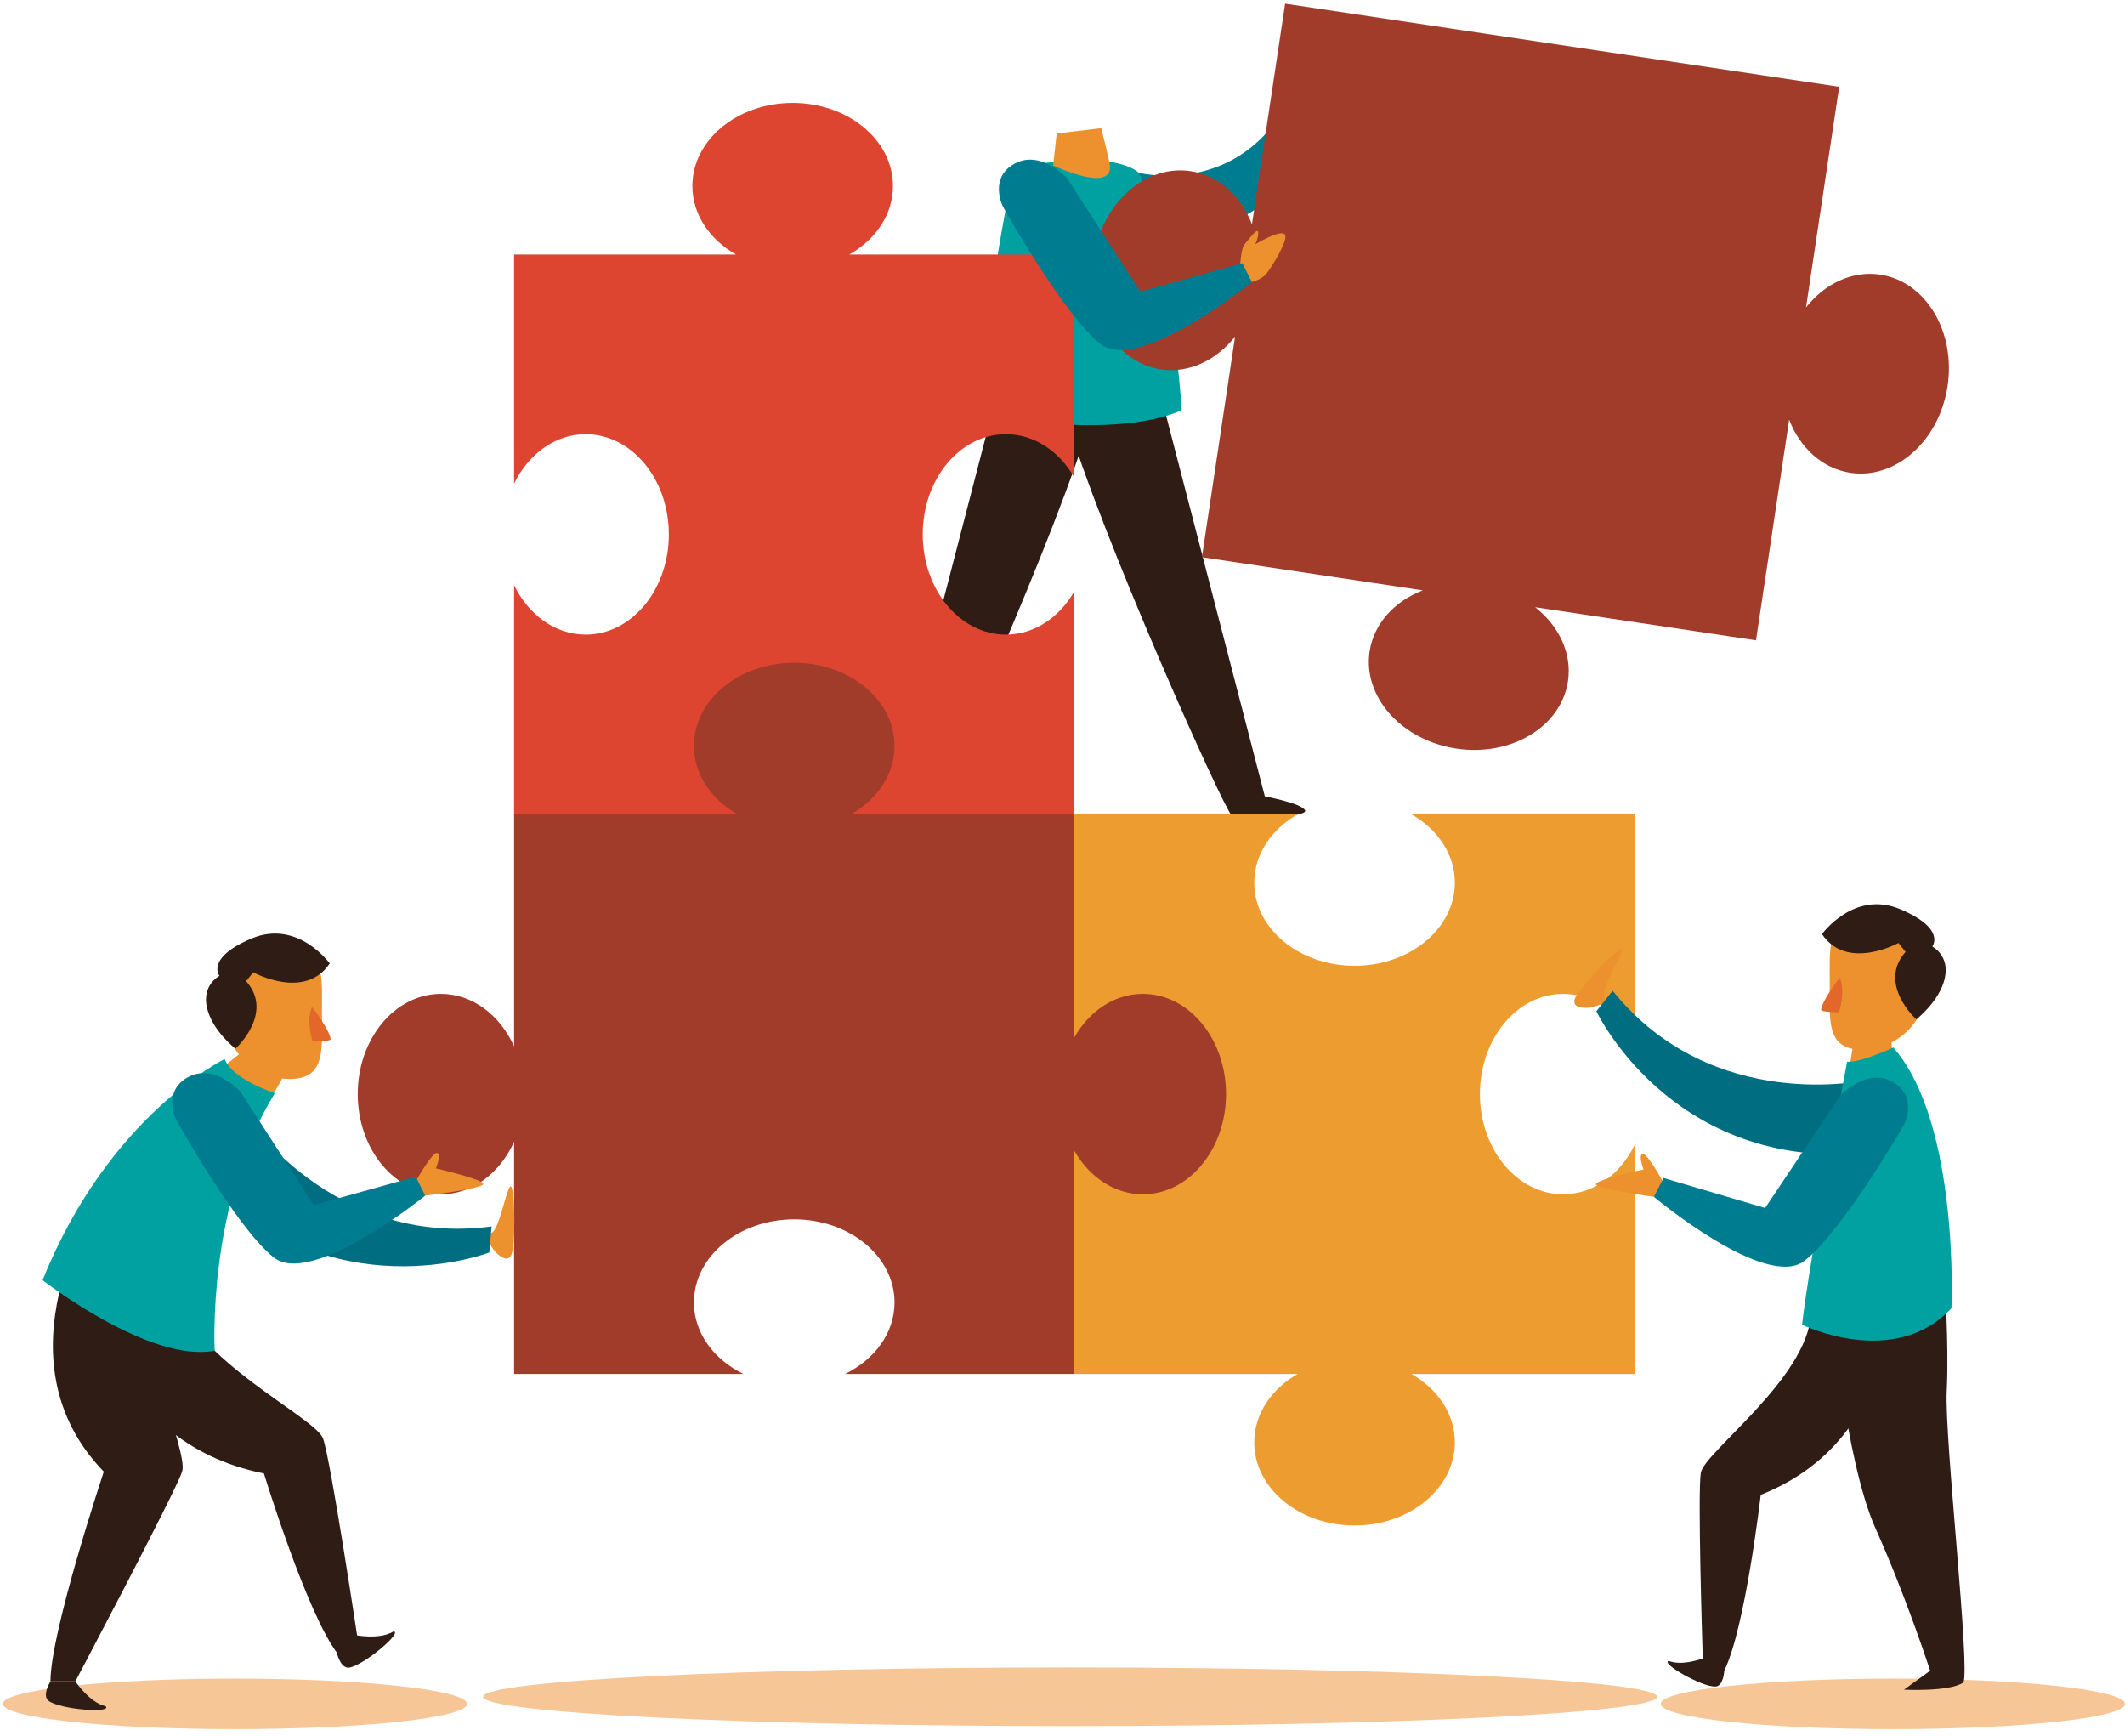 <?xml version="1.0" encoding="UTF-8"?>
<svg width="300px" height="245px" viewBox="0 0 300 245" version="1.1" xmlns="http://www.w3.org/2000/svg" xmlns:xlink="http://www.w3.org/1999/xlink">
    <!-- Generator: Sketch 51.3 (57544) - http://www.bohemiancoding.com/sketch -->
    <title>Group</title>
    <desc>Created with Sketch.</desc>
    <defs></defs>
    <g id="Page-1" stroke="none" stroke-width="1" fill="none" fill-rule="evenodd">
        <g id="Desktop-HD-Copy-12" transform="translate(-238, -485)">
            <g id="Group" transform="translate(238, 485)">
                <path d="M159.481,24.108 C159.481,24.108 177.815,29.877 184.595,8.054 L187.86,10.562 C187.86,10.562 186.604,34.644 161.24,33.139 C160.989,33.124 161.24,34.142 161.24,34.142 C161.24,34.142 159.481,30.128 159.481,24.108" id="Fill-5" fill="#007C91"></path>
                <path d="M164.169,56.887 C164.169,56.887 176.224,103.378 178.568,112.408 C178.568,112.408 183.925,113.412 184.26,114.415 C184.595,115.418 174.885,115.753 173.88,115.084 C172.876,114.415 155.129,74.948 150.441,58.559 L164.169,56.887" id="Fill-6" fill="#2E1C15"></path>
                <path d="M140.404,56.887 C140.404,56.887 128.349,103.378 126.005,112.408 C126.005,112.408 120.648,113.412 120.313,114.415 C119.978,115.418 129.689,115.753 130.693,115.084 C131.698,114.415 149.445,74.948 154.132,58.559 L140.404,56.887" id="Fill-7" fill="#2E1C15"></path>
                <path d="M143.074,23.775 C143.074,23.775 137.716,50.198 138.721,58.559 C138.721,58.559 157.138,62.238 166.848,57.89 C166.848,57.89 165.174,34.143 160.821,24.443 C160.821,24.443 157.807,20.765 143.074,23.775" id="Fill-8" fill="#00A1A0"></path>
                <path d="M149.185,18.841 L148.682,23.356 C148.682,23.356 156.719,27.172 156.719,23.608 C156.719,22.855 155.463,18.089 155.463,18.089 L149.185,18.841" id="Fill-9" fill="#EC912D"></path>
                <path d="M65.942,240.506 C65.942,242.475 51.269,244.071 33.171,244.071 C15.071,244.071 0.399,242.475 0.399,240.506 C0.399,238.537 15.071,236.941 33.171,236.941 C51.269,236.941 65.942,238.537 65.942,240.506" id="Fill-13" fill="#F6C697"></path>
                <path d="M300,240.506 C300,242.475 285.328,244.071 267.228,244.071 C249.129,244.071 234.457,242.475 234.457,240.506 C234.457,238.537 249.129,236.941 267.228,236.941 C285.328,236.941 300,238.537 300,240.506" id="Fill-14" fill="#F6C697"></path>
                <path d="M233.943,239.502 C233.943,241.788 196.841,243.64 151.072,243.64 C105.305,243.64 68.202,241.788 68.202,239.502 C68.202,237.216 105.305,235.363 151.072,235.363 C196.841,235.363 233.943,237.216 233.943,239.502" id="Fill-15" fill="#F6C697"></path>
                <path d="M205.392,203.594 C205.392,199.585 202.96,196.05 199.256,193.934 L230.781,193.934 L230.781,161.607 C228.738,165.771 224.983,168.574 220.676,168.574 C214.19,168.574 208.933,162.241 208.933,154.43 C208.933,146.619 214.19,140.286 220.676,140.286 C224.983,140.286 228.738,143.089 230.781,147.253 L230.781,114.925 L199.241,114.925 C202.954,117.04 205.392,120.58 205.392,124.594 C205.392,131.072 199.052,136.323 191.232,136.323 C183.412,136.323 177.072,131.072 177.072,124.594 C177.072,120.58 179.51,117.04 183.223,114.925 L151.682,114.925 L151.682,193.934 L183.207,193.934 C179.503,196.05 177.072,199.585 177.072,203.593 C177.072,210.071 183.412,215.322 191.232,215.322 C199.052,215.322 205.392,210.071 205.392,203.594" id="Fill-16" fill="#ED9C30"></path>
                <path d="M221.363,96.167 C221.959,92.204 220.08,88.347 216.732,85.705 L247.907,90.382 L252.589,59.242 C254.133,63.215 257.272,66.141 261.241,66.737 C267.654,67.699 273.794,62.216 274.955,54.492 C276.116,46.767 271.859,39.725 265.446,38.763 C261.477,38.168 257.616,40.044 254.972,43.389 L259.654,12.249 L181.432,0.516 L176.75,31.656 C175.206,27.683 172.067,24.757 168.098,24.161 C161.685,23.199 155.545,28.682 154.384,36.406 C153.222,44.131 157.48,51.172 163.893,52.134 C167.862,52.73 171.723,50.853 174.367,47.509 L169.685,78.649 L200.86,83.325 C196.883,84.867 193.954,88.003 193.358,91.967 C192.394,98.373 197.883,104.506 205.616,105.666 C213.35,106.826 220.399,102.574 221.363,96.167" id="Fill-17" fill="#A13C2B"></path>
                <path d="M142.012,89.574 C135.527,89.574 130.27,83.242 130.27,75.431 C130.27,67.62 135.527,61.287 142.012,61.287 C146.023,61.287 149.56,63.713 151.679,67.409 L151.679,35.926 L119.91,35.926 C123.628,33.812 126.069,30.27 126.069,26.252 C126.069,19.775 119.73,14.524 111.91,14.524 C104.09,14.524 97.75,19.775 97.75,26.252 C97.75,30.27 100.192,33.812 103.909,35.926 L72.58,35.926 L72.58,68.254 C74.623,64.089 78.378,61.287 82.685,61.287 C89.17,61.287 94.427,67.62 94.427,75.431 C94.427,83.242 89.17,89.574 82.685,89.574 C78.378,89.574 74.623,86.772 72.58,82.607 L72.58,114.935 L151.679,114.935 L151.679,83.453 C149.56,87.148 146.023,89.574 142.012,89.574" id="Fill-18" fill="#DD4531"></path>
                <path d="M126.289,183.841 C126.289,188.143 123.484,191.894 119.314,193.934 L151.679,193.934 L151.679,162.445 C153.796,166.145 157.336,168.573 161.349,168.574 C167.833,168.574 173.091,162.241 173.091,154.43 C173.091,146.619 167.833,140.286 161.349,140.286 C157.336,140.286 153.796,142.715 151.679,146.415 L151.679,114.925 L120.176,114.925 C123.867,112.808 126.289,109.28 126.289,105.28 C126.289,98.802 119.949,93.551 112.129,93.551 C104.309,93.551 97.969,98.802 97.969,105.28 C97.969,109.28 100.392,112.808 104.082,114.925 L72.58,114.925 L72.58,147.7 C70.593,143.285 66.712,140.286 62.25,140.286 C55.764,140.286 50.507,146.619 50.507,154.43 C50.507,162.241 55.764,168.574 62.25,168.574 C66.712,168.574 70.593,165.575 72.58,161.16 L72.58,193.934 L104.944,193.934 C100.775,191.894 97.969,188.143 97.969,183.841 C97.969,177.363 104.309,172.112 112.129,172.112 C119.949,172.112 126.289,177.363 126.289,183.841" id="Fill-19" fill="#A13C2B"></path>
                <path d="M45.454,143.138 C45.454,148.197 45.989,152.298 40.925,152.298 C35.86,152.298 31.755,148.197 31.755,143.138 C31.755,138.08 29.104,133.979 40.925,133.979 C45.989,133.979 45.454,138.08 45.454,143.138" id="Fill-20" fill="#EC912D"></path>
                <path d="M34.751,148.028 L31.235,150.787 C31.235,150.787 36.007,155.302 37.764,155.052 C38.769,154.801 40.527,150.787 40.527,150.787 L34.751,148.028" id="Fill-21" fill="#EC912D"></path>
                <path d="M69.728,176.455 C69.728,176.455 71.336,178.447 72.108,177.29 C72.881,176.133 72.688,167.455 72.108,167.455 C71.529,167.455 70.564,173.433 69.406,174.012 C68.247,174.59 69.728,176.455 69.728,176.455" id="Fill-22" fill="#EC912D"></path>
                <path d="M34.584,157.393 C34.584,157.393 46.973,176.123 69.408,173.113 L69.073,176.792 C69.073,176.792 46.638,185.488 28.556,166.089 C28.556,166.089 24.203,162.076 27.217,157.059 C30.231,152.041 34.584,157.393 34.584,157.393" id="Fill-23" fill="#006D80"></path>
                <path d="M13.656,169.601 C13.656,169.601 -0.91,191.676 14.66,207.73 C14.66,207.73 7.126,230.306 7.126,237.331 L10.642,237.331 C10.642,237.331 24.706,210.741 25.71,207.73 C26.715,204.72 18.176,187.662 22.194,178.631 L13.656,169.601" id="Fill-24" fill="#2E1C15"></path>
                <path d="M12.48,180.593 C12.48,180.593 14.66,203.466 37.262,207.981 C37.262,207.981 43.374,227.989 47.734,233.499 L50.492,231.322 C50.492,231.322 46.688,206.025 45.607,203.041 C44.527,200.057 27.239,191.963 24.785,182.39 L12.48,180.593" id="Fill-25" fill="#2E1C15"></path>
                <path d="M31.718,149.488 C31.718,149.488 15.345,157.408 6.018,180.704 C6.018,180.704 21.159,192.472 30.314,190.645 C30.314,190.645 29.151,169.97 38.804,154.305 C38.804,154.305 32.861,152.419 31.718,149.488" id="Fill-26" fill="#00A1A0"></path>
                <path d="M58.693,166.758 C58.693,166.758 61.037,162.577 61.706,162.744 C62.376,162.911 61.539,164.919 61.539,164.919 C61.539,164.919 68.068,166.424 68.236,167.092 C68.403,167.761 60.032,168.765 60.032,168.765 L58.693,166.758" id="Fill-27" fill="#EC912D"></path>
                <path d="M24.873,158.062 C24.873,158.062 33.244,173.113 38.602,177.461 C43.959,181.809 60.032,168.765 60.032,168.765 L58.693,166.089 L44.294,170.103 L33.914,154.048 C33.914,154.048 30.231,150.034 26.547,152.041 C22.864,154.048 24.873,158.062 24.873,158.062" id="Fill-28" fill="#007C91"></path>
                <path d="M10.642,237.331 C10.642,237.331 12.651,240.341 14.911,240.842 C15.916,241.846 8.633,241.344 6.875,240.09 C5.871,239.337 7.126,237.331 7.126,237.331 L10.642,237.331" id="Fill-29" fill="#2E1C15"></path>
                <path d="M50.041,230.78 C50.041,230.78 53.588,231.512 55.549,230.283 C56.97,230.292 51.435,235.046 49.302,235.388 C48.058,235.558 47.54,233.248 47.54,233.248 L50.041,230.78" id="Fill-30" fill="#2E1C15"></path>
                <path d="M35.755,137.241 C35.755,137.241 43.038,141.255 46.554,135.987 C46.554,135.987 42.034,129.716 35.505,132.475 C28.975,135.234 30.984,137.743 30.984,137.743 C30.984,137.743 28.473,138.997 29.226,142.259 C29.98,145.519 33.244,148.028 33.244,148.028 C33.244,148.028 38.769,143.011 34.751,138.496 L35.755,137.241" id="Fill-31" fill="#2E1C15"></path>
                <path d="M44.043,142.133 C44.043,142.133 46.429,145.143 46.68,146.648 C46.806,147.024 44.168,147.024 44.168,147.024 C44.168,147.024 43.164,144.265 44.043,142.133" id="Fill-32" fill="#E3662A"></path>
                <path d="M224.586,142.203 C224.586,142.203 222.051,142.578 222.268,141.204 C222.486,139.831 228.516,133.582 228.942,133.974 C229.368,134.366 226.021,139.415 226.48,140.625 C226.939,141.834 224.586,142.203 224.586,142.203" id="Fill-33" fill="#EC912D"></path>
                <path d="M263.75,152.416 C263.75,152.416 241.851,157.464 227.668,139.842 L225.373,142.739 C225.373,142.739 235.634,164.482 262.12,162.867 C262.12,162.867 268.044,162.954 269.32,157.243 C270.597,151.533 263.75,152.416 263.75,152.416" id="Fill-34" fill="#006D80"></path>
                <path d="M258.429,183.314 C258.429,183.314 260.438,206.058 264.791,215.757 C269.144,225.457 272.493,235.826 272.493,235.826 L268.809,238.501 C268.809,238.501 275.171,238.836 277.18,237.498 C278.185,235.491 274.502,203.048 274.836,196.358 C275.171,189.669 274.502,180.304 274.502,180.304 C274.502,180.304 264.121,177.963 258.429,183.314" id="Fill-35" fill="#2E1C15"></path>
                <path d="M235.611,234.447 C237.215,235.085 239.537,234.398 240.393,234.102 C240.29,230.831 239.675,210.557 240.121,207.885 C240.608,204.977 255.048,194.683 255.682,185.522 L266.625,181.819 C266.625,181.819 268.475,203.087 248.577,211.001 C248.577,211.001 246.418,229.746 243.428,235.813 L243.429,235.814 C243.429,235.814 243.344,238.011 242.178,238.065 C240.171,238.111 234.314,234.693 235.611,234.447" id="Fill-36" fill="#2E1C15"></path>
                <path d="M258.324,138.997 C258.324,144.056 257.79,148.156 262.854,148.156 C267.919,148.156 272.024,144.056 272.024,138.997 C272.024,133.939 274.675,129.838 262.854,129.838 C257.79,129.838 258.324,133.939 258.324,138.997" id="Fill-37" fill="#EC912D"></path>
                <path d="M268.023,133.1 C268.023,133.1 260.741,137.114 257.225,131.846 C257.225,131.846 261.745,125.575 268.275,128.334 C274.804,131.093 272.795,133.602 272.795,133.602 C272.795,133.602 275.306,134.856 274.553,138.117 C273.799,141.378 270.535,143.887 270.535,143.887 C270.535,143.887 265.01,138.87 269.028,134.355 L268.023,133.1" id="Fill-38" fill="#2E1C15"></path>
                <path d="M259.736,137.992 C259.736,137.992 257.35,141.002 257.099,142.507 C256.973,142.883 259.61,142.883 259.61,142.883 C259.61,142.883 260.615,140.124 259.736,137.992" id="Fill-39" fill="#E3662A"></path>
                <path d="M261.61,147.526 L261.108,150.704 C261.108,150.704 265.795,150.871 267.135,149.031 L266.967,145.352 L261.61,147.526" id="Fill-40" fill="#EC912D"></path>
                <path d="M260.773,149.867 C260.773,149.867 255.415,177.963 254.411,186.993 C254.411,186.993 267.469,193.348 275.506,184.652 C275.506,184.652 276.678,158.564 267.302,147.861 C267.302,147.861 262.615,150.034 260.773,149.867" id="Fill-41" fill="#00A1A0"></path>
                <path d="M234.853,166.943 C234.853,166.943 232.573,162.727 231.901,162.884 C231.229,163.041 232.036,165.061 232.036,165.061 C232.036,165.061 225.484,166.466 225.306,167.133 C225.128,167.798 233.483,168.929 233.483,168.929 L234.853,166.943" id="Fill-42" fill="#EC912D"></path>
                <path d="M268.802,158.763 C268.802,158.763 260.202,173.685 254.778,177.951 C249.355,182.217 233.483,168.929 233.483,168.929 L234.863,166.275 L249.199,170.507 L259.823,154.613 C259.823,154.613 263.567,150.656 267.219,152.718 C270.872,154.781 268.802,158.763 268.802,158.763" id="Fill-43" fill="#007C91"></path>
                <path d="M175.09,37.356 C175.09,37.356 175.234,35.001 175.668,34.533 C176.101,34.065 177.505,32.067 177.624,32.747 C177.744,33.427 177.208,34.49 177.208,34.49 C177.208,34.49 180.526,32.465 181.327,33.025 C182.127,33.586 179.499,37.778 178.785,38.646 C178.07,39.513 176.611,39.842 176.611,39.842 L175.09,37.356" id="Fill-44" fill="#EC912D"></path>
                <path d="M141.572,29.118 C141.572,29.118 149.943,44.168 155.301,48.517 C160.658,52.865 176.731,39.821 176.731,39.821 L175.392,37.145 L160.993,41.158 L150.612,25.104 C150.612,25.104 146.929,21.091 143.246,23.097 C139.563,25.104 141.572,29.118 141.572,29.118" id="Fill-45" fill="#007C91"></path>
            </g>
        </g>
    </g>
</svg>